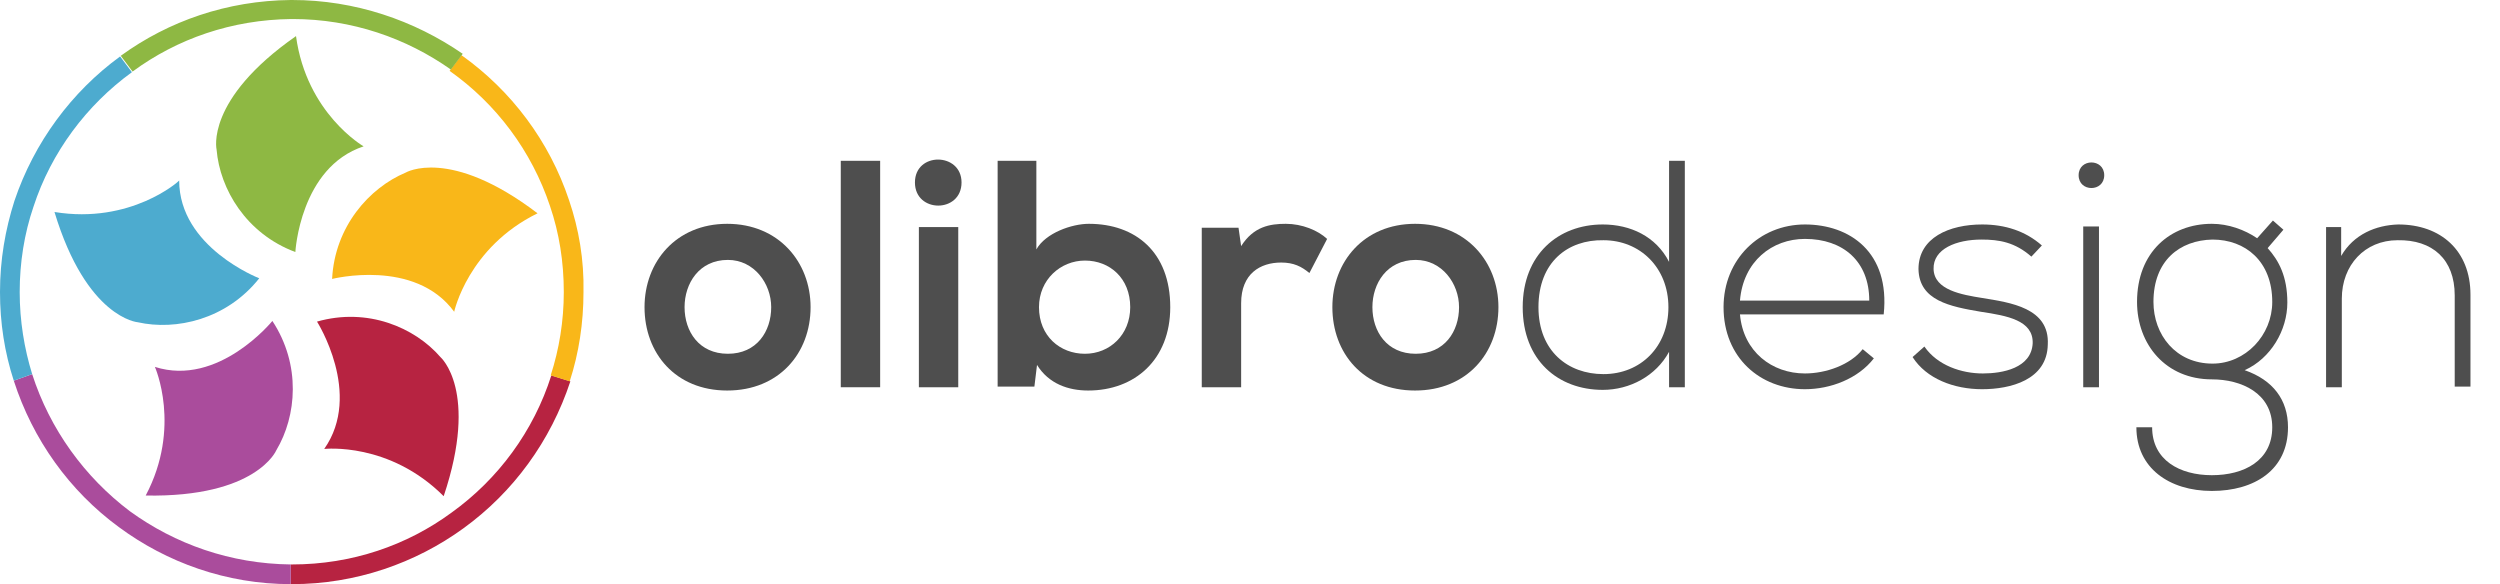 <svg xmlns="http://www.w3.org/2000/svg" xmlns:xlink="http://www.w3.org/1999/xlink" id="Logo" x="0px" y="0px" viewBox="0 0 380.9 89" style="enable-background:new 0 0 380.9 89;" xml:space="preserve"><style type="text/css">	.st0{fill:#4E4E4E;}	.st1{fill:#F9B719;}	.st2{fill:#8EB843;}	.st3{fill:#4DABCF;}	.st4{fill:#AA4C9C;}	.st5{fill:#B72341;}</style><g>	<path class="st0" d="M123.5,46.8c0,7-4.8,12.7-12.7,12.7c-7.9,0-12.6-5.7-12.6-12.7c0-6.9,4.8-12.7,12.6-12.7  S123.5,39.9,123.5,46.8z M104.3,46.8c0,3.7,2.2,7.1,6.6,7.1c4.4,0,6.6-3.4,6.6-7.1c0-3.6-2.6-7.2-6.6-7.2  C106.5,39.6,104.3,43.2,104.3,46.8z"></path>	<path class="st0" d="M134.1,24.5V59h-6V24.5H134.1z"></path>	<path class="st0" d="M146.5,27.8c0,4.7-7.1,4.7-7.1,0S146.5,23.2,146.5,27.8z M140,34.6V59h6V34.6H140z"></path>	<path class="st0" d="M157.9,24.5V38c1.4-2.5,5.4-3.9,8-3.9c7.1,0,12.4,4.3,12.4,12.7c0,8-5.4,12.7-12.5,12.7c-3,0-6-1-7.8-3.9  l-0.4,3.3h-5.6V24.5H157.9z M158.3,46.8c0,4.4,3.2,7.1,7,7.1c3.8,0,6.9-2.9,6.9-7.1c0-4.4-3.1-7.1-6.9-7.1  C161.6,39.7,158.3,42.6,158.3,46.8z"></path>	<path class="st0" d="M188.7,34.7l0.4,2.8c1.9-3,4.4-3.4,6.8-3.4c2.5,0,4.9,1,6.3,2.3l-2.7,5.2c-1.2-1-2.4-1.6-4.3-1.6  c-3.2,0-6.1,1.7-6.1,6.2V59h-6V34.7H188.7z"></path>	<path class="st0" d="M228.3,46.8c0,7-4.8,12.7-12.7,12.7c-7.9,0-12.6-5.7-12.6-12.7c0-6.9,4.8-12.7,12.6-12.7  S228.3,39.9,228.3,46.8z M209.1,46.8c0,3.7,2.2,7.1,6.6,7.1c4.4,0,6.6-3.4,6.6-7.1c0-3.6-2.6-7.2-6.6-7.2  C211.3,39.6,209.1,43.2,209.1,46.8z"></path>	<path class="st0" d="M256.7,24.5V59h-2.4v-5.4c-2,3.7-6,5.8-10.1,5.8c-6.8,0-12.2-4.5-12.2-12.6c0-8,5.4-12.6,12.2-12.6  c4.2,0,8.1,1.8,10.1,5.7V24.5H256.7z M234.4,46.8c0,6.7,4.5,10.2,9.9,10.2c5.7,0,9.9-4.2,9.9-10.2s-4.3-10.2-9.9-10.2  C238.9,36.5,234.4,39.9,234.4,46.8z"></path>	<path class="st0" d="M262.6,46.8c0-7.3,5.5-12.6,12.4-12.6c6.8,0,13,4.2,12,13.7h-21.9c0.5,5.7,4.9,9,9.9,9c3.2,0,6.9-1.3,8.8-3.7  l1.7,1.4c-2.4,3.1-6.6,4.7-10.5,4.7C268.2,59.3,262.6,54.5,262.6,46.8z M284.8,45.8c0-6-4-9.4-9.8-9.4c-5,0-9.4,3.4-9.9,9.4H284.8z  "></path>	<path class="st0" d="M309.5,39.1c-2.5-2.2-4.9-2.6-7.6-2.6c-3.8,0-7.4,1.4-7.3,4.5c0.1,3.2,4.3,3.9,7.4,4.4  c4.3,0.7,10.3,1.5,10,7.1c-0.1,5.4-5.7,6.8-10,6.8s-8.5-1.6-10.6-4.9l1.8-1.6c2,2.9,5.7,4.1,8.9,4.1c3,0,7.4-0.8,7.6-4.6  c0.1-3.5-3.9-4.2-7.9-4.8c-4.7-0.8-9.4-1.7-9.5-6.5c0-4.8,4.7-6.8,9.7-6.8c3.5,0,6.6,1,9.1,3.2L309.5,39.1z"></path>	<path class="st0" d="M320.6,26.7c0,2.6-3.9,2.6-3.9,0S320.6,24.1,320.6,26.7z M317.4,34.5V59h2.4V34.5H317.4z"></path>	<path class="st0" d="M346.3,33.6l1.6,1.4l-2.4,2.8c1.7,1.9,3,4.3,3,8.3c0,4.2-2.5,8.5-6.5,10.3c4.3,1.5,6.6,4.5,6.6,8.7  c0,6.5-5.1,9.7-11.6,9.7c-6.5,0-11.5-3.5-11.5-9.7h2.4c0,5,4.2,7.3,9.1,7.3c4.9,0,9.2-2.2,9.2-7.3c0-5.2-4.7-7.3-9.2-7.3  c-7,0-11.4-5.3-11.4-11.8c0-7.6,5.1-11.9,11.4-11.9c2.5,0,5,0.9,6.9,2.2L346.3,33.6z M328.1,46c0,5,3.4,9.4,9,9.4  c5,0,9.1-4.3,9.1-9.4c0-6.2-4.1-9.5-9.1-9.5C332.1,36.6,328.1,39.7,328.1,46z"></path>	<path class="st0" d="M356.7,34.6V39c1.9-3.3,5.3-4.7,8.7-4.8c6.5,0,11,4,11,10.7v14h-2.4V45c0-5.5-3.4-8.5-8.7-8.4  c-5,0-8.5,3.8-8.5,8.9V59h-2.4V34.6H356.7z"></path></g><g>	<g>		<path class="st1" d="M69.2,47.5c-6-8.2-18.6-5-18.6-5c0.4-8,5.7-13.9,11.2-16.2c0,0,6.7-4,20.1,6.2C71.3,37.7,69.2,47.5,69.2,47.5   "></path>		<path class="st2" d="M55.4,22.3c-9.7,3.2-10.4,16.1-10.4,16.1c-7.5-2.8-11.5-9.6-12-15.6c0,0-1.8-7.6,12.1-17.3   C46.7,17.3,55.4,22.3,55.4,22.3"></path>		<path class="st3" d="M27.3,27.5c0,10.2,12.2,14.9,12.2,14.9c-5,6.3-12.7,8-18.5,6.7c0,0-7.8-0.6-12.7-16.8   C19.9,34.2,27.3,27.6,27.3,27.5"></path>		<path class="st4" d="M23.6,55.9c9.7,3.1,17.9-7,17.9-7c4.4,6.7,3.7,14.5,0.6,19.7c0,0-3,7.2-19.9,6.9   C27.7,65.1,23.6,55.9,23.6,55.9"></path>		<path class="st5" d="M49.4,68.4C55.3,60,48.3,49,48.3,49c7.7-2.2,14.9,0.9,18.8,5.4c0,0,5.9,5.1,0.5,21.2   C59.3,67.3,49.5,68.4,49.4,68.4"></path>	</g>	<g>		<path class="st5" d="M84,57.2c-2.7,8.5-8.1,15.8-15.2,20.9C62,83.1,53.6,86,44.5,86c-0.1,0-0.2,0-0.2,0v3c0.1,0,0.2,0,0.2,0   c9.7,0,18.8-3.2,26.1-8.5c7.6-5.5,13.3-13.3,16.3-22.4L84,57.2z"></path>		<path class="st4" d="M19.8,77.9C12.9,72.7,7.6,65.4,4.9,57L2.1,58c2.9,9,8.5,16.8,16,22.3c7.3,5.4,16.4,8.7,26.2,8.7v-3   C35.1,85.9,26.7,82.9,19.8,77.9z"></path>		<path class="st1" d="M86.7,30.5c-3-9-8.8-16.7-16.4-22.1l-1.8,2.4c7.1,5,12.5,12.2,15.3,20.6c1.4,4.1,2.1,8.5,2.1,13.1   c0,4.4-0.7,8.7-2,12.7l2.9,0.9c1.4-4.3,2.1-8.9,2.1-13.6C89,39.6,88.2,34.9,86.7,30.5z"></path>		<path class="st3" d="M18.3,8.6C10.9,14,5.2,21.7,2.2,30.6C0.8,35,0,39.6,0,44.5c0,4.7,0.7,9.2,2.1,13.5L4.9,57   C3.7,53.1,3,48.9,3,44.5c0-4.5,0.7-8.9,2.1-13c2.7-8.3,8.1-15.5,15-20.5L18.3,8.6z"></path>		<path class="st2" d="M44.5,0c-0.1,0-0.2,0-0.2,0c-9.7,0.1-18.6,3.2-25.9,8.5l1.8,2.4c6.8-5,15.1-7.9,24.2-8c0.1,0,0.2,0,0.2,0   c9,0,17.3,2.9,24.1,7.7l1.8-2.4C63.1,3.1,54.1,0,44.5,0z"></path>	</g></g></svg>